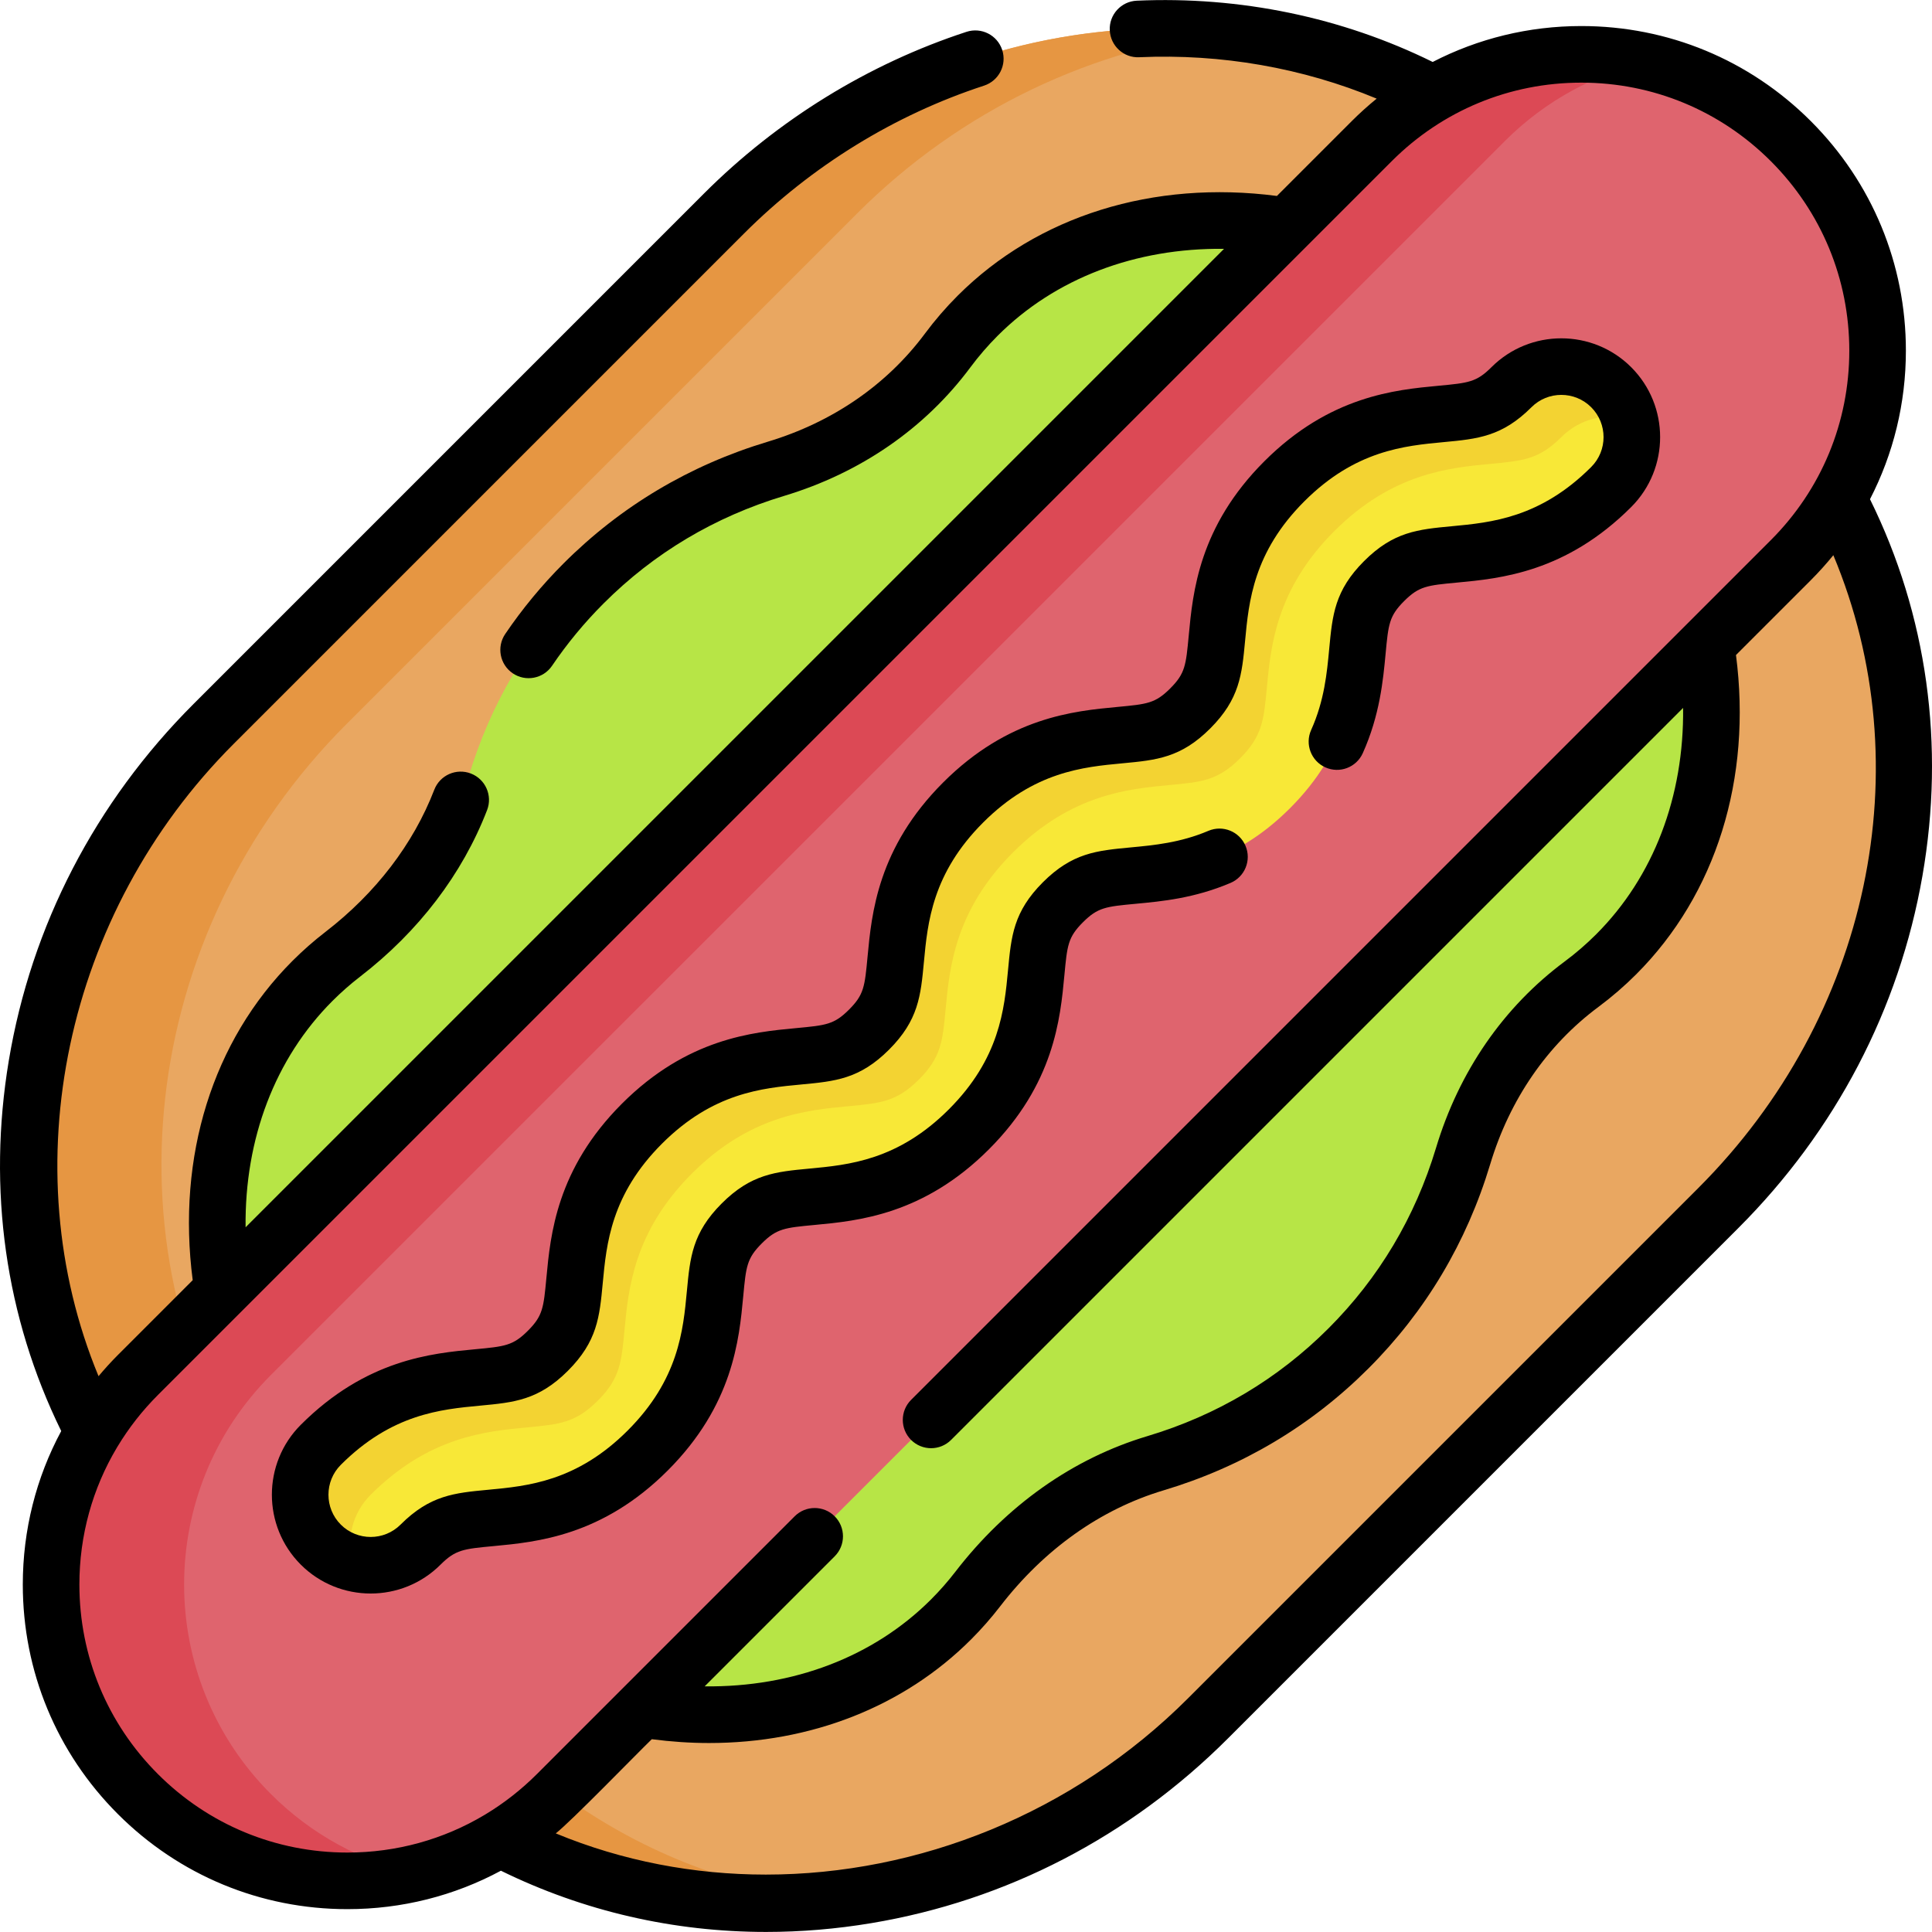 <svg id="Capa_1" enable-background="new 0 0 512.068 512.068" height="512" viewBox="0 0 512.068 512.068" width="512" xmlns="http://www.w3.org/2000/svg"><g><g><path d="m394.772 33.889 49.461 33.928 33.928 49.461c42.409 61.825 32.84 147.337-22.704 202.881l-135.279 135.279c-55.543 55.543-141.056 65.113-202.881 22.704l-49.461-33.928-33.928-49.461c-42.408-61.826-32.839-147.338 22.704-202.881l135.28-135.279c55.543-55.544 141.055-65.113 202.88-22.704z" fill="#e9a761"/><path d="m221.066 503.529c-36.053 4.02-72.864-4.196-103.769-25.387l-49.461-33.928-33.929-49.461c-42.407-61.819-32.834-147.341 22.708-202.884l135.274-135.274c36.829-36.828 86.827-53.436 134.348-48.085-36.053 4.037-71.313 20.31-99.088 48.085l-135.274 135.274c-55.543 55.543-65.116 141.065-22.707 202.884l33.929 49.461 49.46 33.928c20.829 14.289 44.348 22.681 68.509 25.387z" fill="#e69642"/><path d="m357.406 357.386c14.6-14.6 24.704-32.113 30.388-50.988 5.458-18.126 16.198-34.245 31.39-45.538 3.217-2.391 6.285-5.034 9.182-7.931 38.703-38.703 32.191-107.966-14.545-154.702s-115.997-53.247-154.701-14.543c-2.897 2.897-5.539 5.965-7.931 9.182-11.292 15.193-27.412 25.932-45.538 31.39-18.875 5.684-36.389 15.788-50.988 30.388-14.65 14.65-24.774 32.234-30.447 51.184-5.654 18.887-17.737 35.051-33.353 47.085-2.803 2.16-5.489 4.516-8.041 7.068-38.703 38.703-32.191 107.966 14.545 154.702s115.998 53.248 154.702 14.545c2.553-2.553 4.908-5.238 7.068-8.041 12.035-15.616 28.198-27.699 47.085-33.353 18.95-5.673 36.534-15.797 51.184-30.448z" fill="#b7e546"/><path d="m474.645 37.405c30.671 30.671 30.671 80.397 0 111.068l-327.033 327.033c-30.671 30.671-80.397 30.671-111.068 0-30.671-30.671-30.671-80.397 0-111.068l327.033-327.033c30.67-30.67 80.397-30.67 111.068 0z" fill="#df646e"/><path d="m109.708 496.503c-25.475 5.853-53.313-1.146-73.164-20.997-15.338-15.338-22.998-35.427-23.007-55.534.009-20.107 7.669-40.196 23.007-55.534l327.033-327.033c19.851-19.851 47.689-26.85 73.164-20.997-13.892 3.173-27.079 10.172-37.904 20.997l-327.034 327.033c-15.338 15.338-22.998 35.427-23.007 55.534.009 20.107 7.669 40.196 23.007 55.534 10.825 10.825 24.012 17.824 37.905 20.997z" fill="#dc4955"/><path d="m85.026 409.394c-7.302-7.302-7.302-19.142 0-26.445 15.406-15.406 30.529-16.825 41.572-17.862 8.486-.797 12.746-1.196 18.621-7.071 5.874-5.874 6.274-10.134 7.07-18.619 1.036-11.042 2.454-26.165 17.861-41.571 15.405-15.405 30.529-16.825 41.571-17.861 8.485-.796 12.745-1.196 18.62-7.071s6.275-10.135 7.071-18.621c1.036-11.043 2.456-26.165 17.862-41.572 15.405-15.405 30.529-16.825 41.571-17.861 8.485-.796 12.745-1.196 18.62-7.071 5.877-5.877 6.277-10.137 7.074-18.625 1.037-11.042 2.457-26.166 17.864-41.573 15.406-15.406 30.53-16.826 41.572-17.863 8.488-.797 12.748-1.197 18.625-7.074 7.302-7.302 19.142-7.302 26.445 0s7.302 19.142 0 26.445c-15.407 15.407-30.531 16.827-41.573 17.864-8.488.797-12.748 1.197-18.624 7.073-5.877 5.877-6.277 10.137-7.074 18.625-1.037 11.042-2.457 26.166-17.864 41.573-15.405 15.405-30.529 16.825-41.571 17.861-8.485.796-12.745 1.196-18.62 7.071s-6.275 10.135-7.071 18.621c-1.036 11.043-2.456 26.165-17.862 41.572-15.405 15.405-30.529 16.825-41.571 17.861-8.485.796-12.745 1.197-18.62 7.071-5.875 5.875-6.275 10.135-7.07 18.62-1.036 11.042-2.455 26.165-17.86 41.57-15.406 15.406-30.529 16.825-41.572 17.862-8.486.797-12.746 1.196-18.621 7.071-7.304 7.303-19.144 7.303-26.446 0z" fill="#f8e837"/><path d="m431.884 111.019c-6.241-1.657-13.169-.053-18.062 4.839-5.879 5.879-10.137 6.276-18.626 7.078-11.045 1.031-26.163 2.451-41.571 17.859s-16.828 30.526-17.859 41.571c-.802 8.489-1.199 12.746-7.078 18.626-5.88 5.88-10.137 6.276-18.617 7.07-11.045 1.031-26.172 2.459-41.571 17.859-15.408 15.408-16.828 30.526-17.868 41.58-.793 8.48-1.19 12.738-7.07 18.617-5.871 5.871-10.137 6.276-18.617 7.07-11.045 1.031-26.171 2.459-41.571 17.859-15.408 15.408-16.828 30.526-17.859 41.571-.802 8.489-1.199 12.746-7.07 18.617-5.88 5.88-10.137 6.276-18.626 7.078-11.045 1.031-26.163 2.451-41.571 17.859-4.892 4.892-6.497 11.821-4.839 18.062-3.068-.811-5.977-2.433-8.383-4.839-7.299-7.299-7.299-19.146 0-26.445 15.408-15.408 30.526-16.828 41.571-17.859 8.489-.802 12.746-1.199 18.626-7.078 5.871-5.871 6.267-10.128 7.07-18.617 1.031-11.045 2.451-26.163 17.859-41.571 15.4-15.4 30.526-16.828 41.571-17.859 8.48-.793 12.746-1.199 18.617-7.07 5.879-5.879 6.276-10.137 7.07-18.617 1.04-11.054 2.459-26.171 17.868-41.58 15.4-15.4 30.526-16.828 41.571-17.859 8.48-.793 12.737-1.19 18.617-7.07s6.276-10.137 7.078-18.626c1.031-11.045 2.451-26.163 17.859-41.571s30.526-16.828 41.571-17.859c8.489-.802 12.746-1.199 18.626-7.078 7.299-7.299 19.146-7.299 26.445 0 2.406 2.406 4.028 5.315 4.839 8.383z" fill="#f3d332"/></g><g><path d="m495.632 132.314c6.208-12.032 9.515-25.446 9.515-39.375 0-22.981-8.95-44.587-25.2-60.837s-37.856-25.199-60.837-25.199c-13.932 0-27.349 3.309-39.383 9.519-23.998-11.843-51.089-17.464-78.434-16.24-4.138.185-7.342 3.689-7.157 7.828.186 4.138 3.687 7.378 7.828 7.156 21.748-.962 43.295 2.816 62.917 10.976-2.286 1.863-4.494 3.846-6.607 5.959l-19.834 19.834c-32.78-4.26-63.446 5.267-84.623 26.445-3.118 3.117-6.028 6.486-8.647 10.011-10.106 13.598-24.52 23.517-41.681 28.684-20.759 6.251-38.971 17.106-54.129 32.266-5.731 5.731-10.933 12.022-15.458 18.699-2.324 3.428-1.429 8.092 2 10.416 3.386 2.307 8.078 1.455 10.417-2 3.995-5.893 8.587-11.446 13.649-16.508 13.388-13.39 29.487-22.981 47.848-28.51 20.27-6.104 37.351-17.895 49.395-34.099 2.185-2.94 4.612-5.75 7.214-8.353 15.255-15.256 36.564-23.304 60.001-23.035l-259.336 259.335c-.269-23.437 7.78-44.745 23.036-60.001 2.293-2.293 4.754-4.457 7.315-6.431 15.481-11.931 27.12-27.194 33.657-44.14 1.491-3.864-.434-8.206-4.298-9.696-3.864-1.492-8.206.433-9.697 4.298-5.548 14.382-15.513 27.403-28.818 37.657-3.07 2.365-6.02 4.958-8.766 7.705-21.178 21.178-30.707 51.843-26.445 84.624l-19.833 19.833c-1.805 1.805-3.504 3.685-5.126 5.617-22.956-55.434-9.078-122.697 35.802-167.577l135.278-135.279c17.9-17.899 39.903-31.456 63.629-39.202 3.938-1.286 6.087-5.521 4.802-9.458s-5.521-6.086-9.457-4.802c-25.959 8.476-50.02 23.295-69.581 42.854l-135.279 135.28c-26.076 26.076-43.012 58.767-48.979 94.539-5.702 34.188-.892 68.04 13.896 98.183-6.651 12.362-10.185 26.25-10.185 40.683 0 22.981 8.949 44.587 25.2 60.838 16.25 16.25 37.856 25.199 60.837 25.199 14.434 0 28.323-3.534 40.685-10.187 21.908 10.747 45.768 16.229 70.3 16.229 9.221 0 18.541-.774 27.881-2.332 35.771-5.966 68.462-22.902 94.538-48.978l135.279-135.279c25.749-25.749 42.612-58.011 48.767-93.297 6.052-34.7 1.242-69.198-13.896-99.852zm-453.785 337.889c-13.417-13.418-20.806-31.257-20.806-50.231 0-12.985 3.464-25.437 9.949-36.305.071-.107.133-.219.199-.329 2.953-4.888 6.516-9.454 10.658-13.595l327.033-327.034c13.417-13.418 31.256-20.807 50.23-20.807s36.813 7.389 50.231 20.807c13.417 13.416 20.806 31.255 20.806 50.229s-7.389 36.813-20.806 50.23l-227.865 227.867c-2.929 2.93-2.929 7.678 0 10.607 2.929 2.928 7.678 2.928 10.606 0l194.016-194.016c.268 23.437-7.78 44.745-23.035 60-2.599 2.6-5.41 5.027-8.353 7.215-16.203 12.043-27.994 29.123-34.098 49.395-5.529 18.36-15.121 34.458-28.509 47.847-13.436 13.437-29.596 23.047-48.032 28.566-19.697 5.896-37.29 18.331-50.875 35.96-1.974 2.561-4.138 5.022-6.431 7.315-15.255 15.255-36.563 23.303-60 23.035l34.465-34.465c2.929-2.93 2.929-7.678 0-10.607-2.929-2.928-7.678-2.928-10.606 0l-68.315 68.316c-4.139 4.139-8.702 7.701-13.587 10.652-.115.068-.232.133-.344.208-10.867 6.483-23.317 9.946-36.3 9.946-18.975 0-36.814-7.389-50.231-20.806zm408.307-155.348-135.279 135.279c-30.535 30.535-71.421 46.721-111.904 46.718-19.018-.001-37.948-3.583-55.668-10.92 4.078-3.189 21.409-21.055 25.452-24.963 5.122.666 10.193 1.01 15.184 1.01 26.945 0 51.566-9.582 69.432-27.447 2.748-2.748 5.34-5.697 7.706-8.767 11.656-15.125 26.627-25.757 43.296-30.747 20.843-6.239 39.125-17.116 54.337-32.328 15.159-15.159 26.015-33.371 32.266-54.13 5.167-17.161 15.086-31.574 28.684-41.681 3.528-2.623 6.896-5.532 10.01-8.646 21.177-21.178 30.706-51.844 26.445-84.624l19.833-19.833c2.118-2.118 4.105-4.332 5.972-6.623 23.452 56.02 9.69 122.246-35.766 167.702z"/><path d="m130.796 409.79c11.49-1.079 28.854-2.71 46.17-20.025 17.317-17.317 18.946-34.683 20.024-46.174.743-7.924.943-10.054 4.906-14.017 3.964-3.964 6.093-4.163 14.018-4.907 11.491-1.078 28.856-2.708 46.173-20.023 17.317-17.317 18.947-34.683 20.026-46.176.743-7.924.942-10.054 4.907-14.018 3.963-3.964 6.093-4.163 14.017-4.907 6.912-.647 15.513-1.454 25.106-5.527 3.813-1.618 5.592-6.021 3.973-9.834s-6.02-5.592-9.834-3.973c-7.451 3.162-14.46 3.82-20.646 4.4-8.961.84-15.436 1.447-23.222 9.233-7.788 7.788-8.395 14.263-9.235 23.226-.982 10.458-2.204 23.474-15.698 36.968s-26.51 14.716-36.968 15.697c-8.961.84-15.436 1.447-23.223 9.233-7.787 7.787-8.394 14.262-9.234 23.224-.981 10.458-2.202 23.473-15.696 36.967s-26.509 14.717-36.969 15.699c-8.962.84-15.438 1.447-23.224 9.234-4.369 4.366-11.473 4.366-15.839.001-4.366-4.367-4.366-11.473 0-15.839 13.495-13.495 26.511-14.717 36.972-15.698 8.96-.841 15.435-1.449 23.221-9.235 7.785-7.786 8.392-14.26 9.233-23.222.981-10.458 2.202-23.474 15.697-36.968 13.496-13.496 26.51-14.717 36.972-15.697 8.959-.842 15.433-1.449 23.219-9.234 7.787-7.788 8.395-14.263 9.235-23.225.981-10.457 2.202-23.473 15.698-36.968 13.496-13.496 26.511-14.717 36.973-15.697 8.959-.842 15.433-1.449 23.218-9.234 7.789-7.789 8.397-14.265 9.238-23.229.982-10.459 2.205-23.475 15.7-36.97 13.496-13.496 26.511-14.718 36.971-15.699 8.963-.842 15.438-1.451 23.226-9.238 4.368-4.367 11.472-4.367 15.839-.001 4.366 4.367 4.366 11.473 0 15.839-13.496 13.496-26.512 14.719-36.971 15.701-8.963.841-15.438 1.449-23.227 9.237-7.788 7.788-8.396 14.264-9.238 23.227-.605 6.446-1.291 13.753-4.788 21.53-1.699 3.778-.013 8.218 3.765 9.916 3.778 1.7 8.218.013 9.916-3.764 4.518-10.049 5.399-19.431 6.042-26.28.745-7.927.945-10.057 4.91-14.022s6.096-4.166 14.023-4.91c11.491-1.079 28.856-2.71 46.174-20.028 10.214-10.215 10.214-26.836-.001-37.052-10.215-10.213-26.835-10.213-37.051 0-3.966 3.967-6.097 4.167-14.022 4.912-11.491 1.078-28.856 2.707-46.174 20.025s-18.949 34.684-20.028 46.176c-.744 7.927-.944 10.057-4.91 14.022-3.963 3.964-6.092 4.163-14.017 4.908-11.49 1.077-28.855 2.705-46.174 20.023-17.318 17.318-18.948 34.684-20.026 46.175-.743 7.924-.943 10.054-4.907 14.018s-6.093 4.164-14.017 4.908c-11.49 1.077-28.855 2.705-46.174 20.023-17.318 17.318-18.947 34.684-20.025 46.176-.744 7.923-.943 10.052-4.906 14.015-3.963 3.964-6.093 4.163-14.019 4.908-11.491 1.078-28.857 2.707-46.175 20.025-10.214 10.215-10.214 26.836 0 37.052 5.107 5.106 11.816 7.66 18.525 7.66s13.418-2.554 18.526-7.661c3.967-3.962 6.096-4.162 14.025-4.906z"/></g></g></svg>
